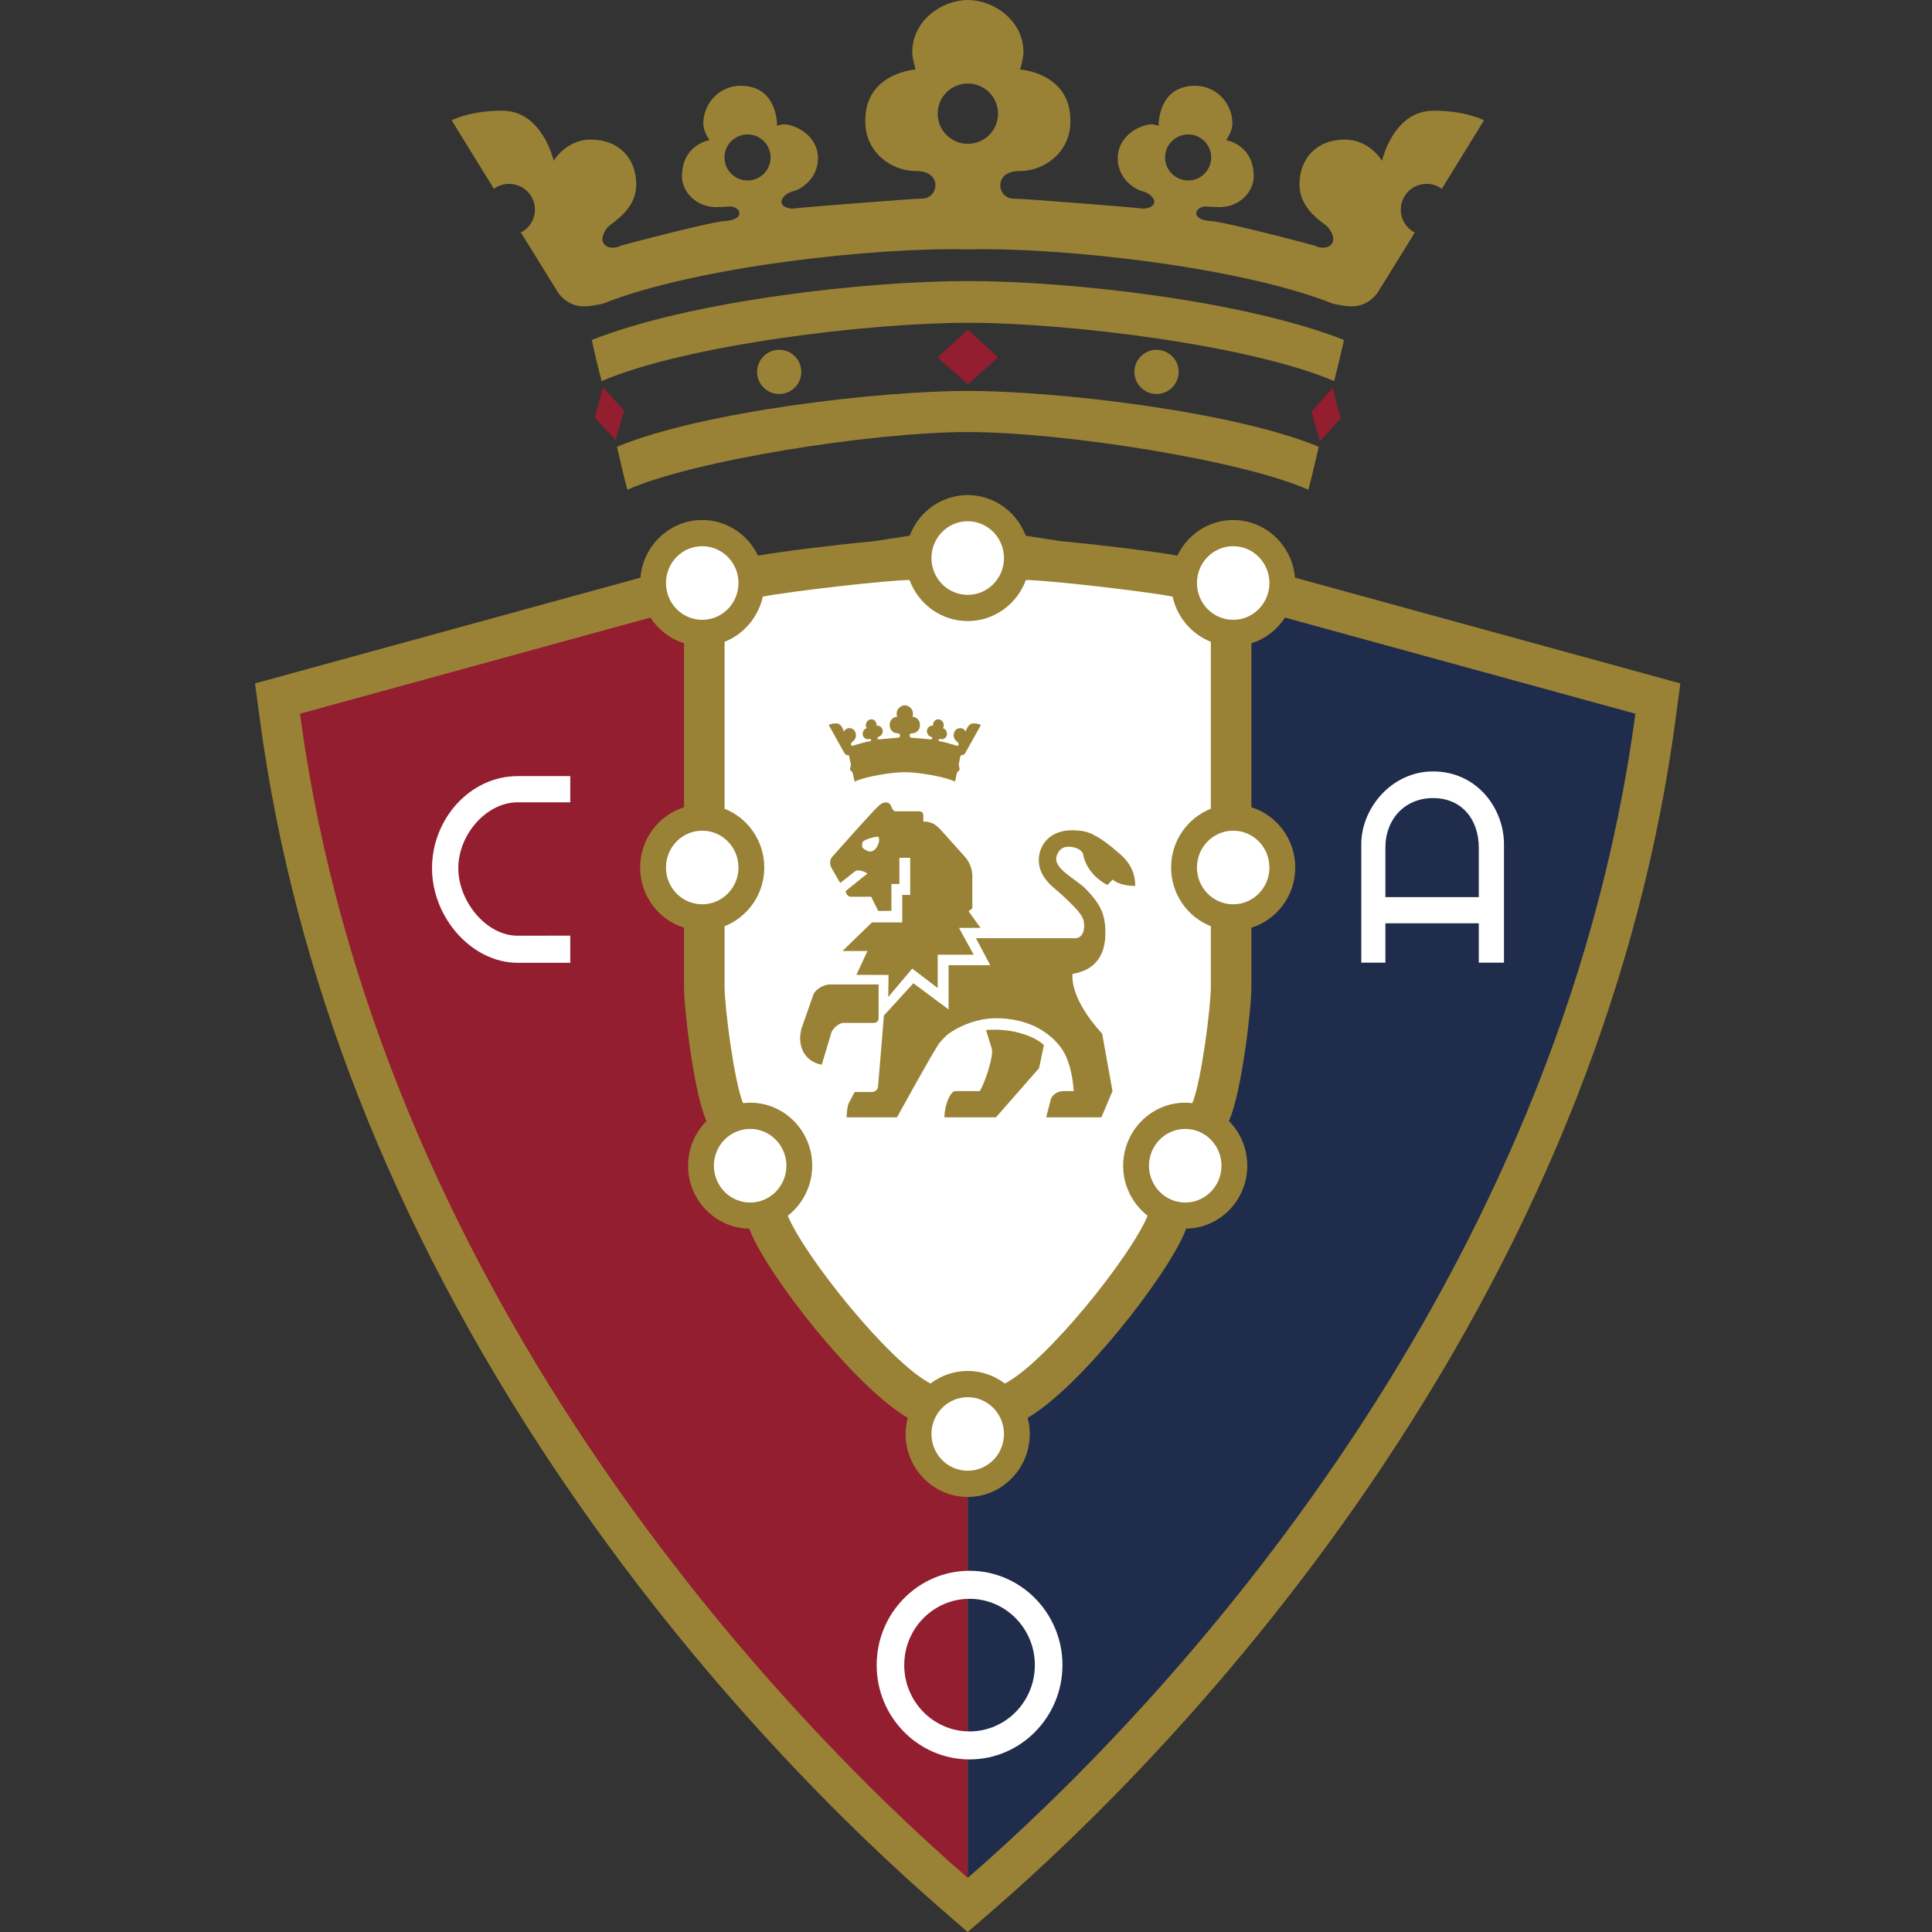 <svg width="500" height="500" viewBox="0 0 500 500" fill="none" xmlns="http://www.w3.org/2000/svg">
<rect x="0" y="0" width="500" height="500" fill="#333333" stroke="none"/>
<g clip-path="url(#clip0_1175_6767)">
<path d="M156.025 100.157L161.503 106.278L159.328 113.944L153.917 108.095L156.025 100.157Z" fill="#921E30"/>
<path d="M370.978 28.647C360.534 28.647 357.666 41.619 357.666 41.619C357.666 41.619 354.486 36.124 348.028 36.124C340.652 36.124 336.305 41.147 336.305 47.705C336.305 54.264 342.324 57.431 343.651 58.766C347.13 63.032 343.437 65.213 340.172 63.543C337.946 62.912 316.164 57.193 313.136 57.193C308.031 56.804 309.114 53.43 312.172 53.43C313.571 53.51 314.696 53.613 315.482 53.613C320.927 53.613 324.458 49.566 324.458 45.648C324.458 37.333 317.308 36.276 317.308 36.276C317.308 36.276 318.944 34.153 318.944 31.933C318.944 26.888 314.936 22.198 309.282 22.198C299.549 22.198 299.856 32.548 299.856 32.548C299.856 32.548 298.533 32.166 298.11 32.166C295.403 32.166 289.265 34.868 289.265 40.999C289.265 46.226 293.741 49.166 295.963 49.566C299.065 50.6 300.176 53.613 295.963 54.017C294.052 53.698 264.631 51.399 262.333 51.399C257.957 51.399 256.959 44.202 263.895 44.264C270.637 44.264 277.017 39.076 277.017 31.534C277.236 18.786 263.995 17.988 263.995 17.988C263.995 17.988 264.871 15.171 264.871 13.502C264.871 5.284 257.156 0 250.477 0C243.8 0 236.095 5.284 236.095 13.502C236.095 15.171 236.961 17.988 236.961 17.988C236.961 17.988 223.721 18.786 223.937 31.534C223.937 39.076 230.324 44.264 237.058 44.264C243.992 44.202 243.009 51.399 238.63 51.399C236.335 51.399 206.899 53.698 204.993 54.017C200.785 53.613 201.897 50.6 204.993 49.566C207.223 49.166 211.684 46.226 211.684 40.999C211.684 34.868 205.548 32.166 202.846 32.166C202.424 32.166 201.096 32.548 201.096 32.548C201.096 32.548 201.414 22.198 191.677 22.198C186.03 22.198 182.019 26.888 182.019 31.933C182.019 34.153 183.648 36.276 183.648 36.276C183.648 36.276 176.503 37.333 176.503 45.648C176.503 49.566 180.03 53.613 185.478 53.613C186.265 53.613 187.381 53.51 188.777 53.43C191.847 53.43 192.93 56.804 187.812 57.193C184.795 57.193 163.004 62.912 160.784 63.543C157.516 65.213 153.836 63.032 157.305 58.766C158.642 57.431 164.657 54.264 164.657 47.705C164.657 41.147 160.301 36.124 152.921 36.124C146.465 36.124 143.288 41.619 143.288 41.619C143.288 41.619 140.422 28.647 129.981 28.647C121.501 28.647 116.888 31.136 116.888 31.136C116.888 31.136 121.986 39.413 127.822 48.868C128.927 48.062 130.278 47.582 131.752 47.582C135.443 47.582 138.439 50.566 138.439 54.252C138.439 56.833 136.962 59.076 134.806 60.178C139.819 68.29 144.06 75.154 144.601 75.998C148.353 80.528 152.456 79.27 156.011 78.595C180.098 68.986 226.62 63.94 250.477 64.538C274.331 63.94 320.851 68.986 344.95 78.595C348.498 79.27 352.594 80.528 356.353 75.998C356.903 75.154 361.144 68.29 366.147 60.178C363.997 59.076 362.524 56.833 362.524 54.252C362.524 50.566 365.509 47.582 369.203 47.582C370.68 47.582 372.031 48.062 373.138 48.868C378.956 39.413 384.061 31.136 384.061 31.136C384.061 31.136 379.454 28.647 370.978 28.647ZM193.467 46.708C190.166 46.708 187.497 44.039 187.497 40.75C187.497 37.454 190.166 34.793 193.467 34.793C196.756 34.793 199.429 37.454 199.429 40.75C199.429 44.039 196.756 46.708 193.467 46.708ZM250.477 37.221C246.167 37.221 242.669 33.733 242.669 29.421C242.669 25.109 246.167 21.616 250.477 21.616C254.789 21.616 258.296 25.109 258.296 29.421C258.296 33.733 254.789 37.221 250.477 37.221ZM301.524 40.75C301.524 37.454 304.198 34.793 307.494 34.793C310.783 34.793 313.456 37.454 313.456 40.75C313.456 44.039 310.783 46.708 307.494 46.708C304.198 46.708 301.524 44.039 301.524 40.75Z" fill="#998235"/>
<path d="M207.38 96.248C207.38 99.402 204.825 101.964 201.648 101.964C198.495 101.964 195.933 99.402 195.933 96.248C195.933 93.088 198.495 90.528 201.648 90.528C204.825 90.528 207.38 93.088 207.38 96.248Z" fill="#998235"/>
<path d="M250.478 72.732C277.033 72.732 322.104 77.839 347.813 87.983C346.852 92.436 346.198 94.927 345.27 98.626C323.315 89.256 276.247 83.534 250.478 83.534C224.72 83.534 177.637 89.256 155.697 98.626C154.768 94.927 154.101 92.436 153.149 87.983C178.848 77.839 223.919 72.732 250.478 72.732Z" fill="#998235"/>
<path d="M250.478 101.172C273.226 101.172 319.026 106.412 341.293 115.625C340.568 118.622 339.379 124.041 338.583 126.748C322.049 119.28 275.451 111.812 250.478 111.812C225.515 111.812 178.915 119.28 162.374 126.748C161.583 124.041 160.398 118.622 159.669 115.625C181.935 106.412 227.74 101.172 250.478 101.172Z" fill="#998235"/>
<path d="M293.582 96.248C293.582 99.402 296.146 101.964 299.305 101.964C302.462 101.964 305.032 99.402 305.032 96.248C305.032 93.088 302.462 90.528 299.305 90.528C296.146 90.528 293.582 93.088 293.582 96.248Z" fill="#998235"/>
<path d="M250.477 85.284L258.304 92.512L250.477 99.462L242.646 92.512L250.477 85.284Z" fill="#921E30"/>
<path d="M344.879 100.383L339.396 106.505L341.576 114.174L346.987 108.321L344.879 100.383Z" fill="#921E30"/>
<path d="M335.132 149.497C334.445 141.157 327.536 134.578 319.144 134.578C312.795 134.578 307.31 138.346 304.702 143.796C298.872 142.739 284.559 140.977 274.586 140.056L265.435 138.636C265.384 138.506 265.351 138.367 265.29 138.233C265.19 137.993 265.079 137.76 264.969 137.518C264.881 137.326 264.787 137.124 264.691 136.938C264.575 136.708 264.451 136.482 264.317 136.259C264.212 136.071 264.108 135.879 263.981 135.697C263.849 135.483 263.718 135.276 263.571 135.072C263.445 134.877 263.3 134.687 263.162 134.505C263.022 134.317 262.88 134.124 262.73 133.948C262.457 133.614 262.16 133.293 261.863 132.975C261.718 132.833 261.567 132.702 261.431 132.567C261.236 132.377 261.03 132.184 260.819 132.004C260.664 131.866 260.498 131.736 260.329 131.607C260.128 131.437 259.905 131.271 259.684 131.113C259.529 130.995 259.353 130.881 259.19 130.767C258.936 130.603 258.681 130.446 258.432 130.297C258.28 130.206 258.13 130.119 257.976 130.031C257.566 129.808 257.143 129.609 256.718 129.42C256.635 129.38 256.539 129.357 256.464 129.318C256.098 129.171 255.73 129.031 255.369 128.91C255.203 128.855 255.049 128.817 254.882 128.772C254.583 128.678 254.258 128.592 253.947 128.523C253.768 128.48 253.588 128.447 253.415 128.409C253.08 128.349 252.762 128.295 252.413 128.259C252.256 128.238 252.101 128.21 251.952 128.198C251.439 128.145 250.948 128.121 250.444 128.121C249.926 128.121 249.433 128.145 248.934 128.198C248.78 128.21 248.618 128.238 248.464 128.259C248.124 128.295 247.794 128.349 247.462 128.409C247.286 128.447 247.108 128.48 246.939 128.523C246.614 128.592 246.303 128.678 245.997 128.772C245.828 128.817 245.676 128.855 245.508 128.91C245.144 129.031 244.779 129.171 244.415 129.318C244.335 129.357 244.242 129.38 244.152 129.42C243.733 129.609 243.313 129.808 242.91 130.031C242.746 130.114 242.608 130.206 242.454 130.297C242.195 130.446 241.943 130.603 241.694 130.767C241.53 130.881 241.352 130.995 241.186 131.113C240.974 131.271 240.753 131.441 240.542 131.607C240.377 131.736 240.212 131.866 240.067 131.997C239.844 132.192 239.643 132.379 239.441 132.569C239.3 132.712 239.158 132.838 239.018 132.975C238.717 133.293 238.424 133.614 238.146 133.948C237.997 134.124 237.869 134.312 237.733 134.497C237.582 134.682 237.441 134.872 237.304 135.074C237.163 135.276 237.03 135.478 236.905 135.687C236.776 135.879 236.665 136.074 236.546 136.271C236.432 136.487 236.306 136.708 236.192 136.929C236.09 137.126 236 137.335 235.907 137.539C235.807 137.772 235.684 138 235.586 138.228C235.539 138.365 235.492 138.498 235.444 138.636L226.281 140.056C216.322 140.977 202.014 142.739 196.177 143.796C193.574 138.346 188.087 134.578 181.728 134.578C173.341 134.578 166.436 141.157 165.744 149.497L66 176.869L67.242 186.136C76.072 252.189 101.573 317.208 143.049 379.395C180.871 436.108 222.294 475.595 243.625 494.09L250.43 500H250.444L257.259 494.09C278.592 475.595 320.003 436.108 357.828 379.395C399.302 317.208 424.818 252.189 433.637 186.136L434.87 176.869L335.132 149.497Z" fill="#998235"/>
<path d="M250.445 485.99C302.886 440.509 403.595 331.715 423.235 184.71C405.996 179.977 332.566 159.834 332.566 159.834C330.524 162.961 327.466 165.35 323.858 166.475V208.916C330.414 210.968 335.211 217.179 335.211 224.507C335.211 231.837 330.414 238.051 323.858 240.089V255.426C323.858 261.208 321.384 281.989 318.283 289.572C318.269 289.603 318.174 289.812 318.05 290.122C320.983 293.086 322.795 297.172 322.795 301.692C322.795 310.6 315.716 317.854 306.956 317.973L306.686 318.737C301.856 330.494 279.543 359.01 265.948 366.94C266.096 367.501 266.216 368.071 266.312 368.66C266.335 368.833 266.354 368.988 266.373 369.169C266.404 369.377 266.423 369.572 266.437 369.774C266.466 370.227 266.499 370.659 266.499 371.112C266.499 380.098 259.297 387.411 250.445 387.411V485.99Z" fill="#202C4C"/>
<path d="M250.445 387.412C241.583 387.412 234.367 380.099 234.367 371.113C234.367 370.66 234.405 370.221 234.443 369.782C234.457 369.573 234.481 369.373 234.498 369.167C234.526 368.988 234.555 368.832 234.573 368.658C234.664 368.067 234.78 367.502 234.923 366.937C221.338 359.01 199.034 330.495 194.195 318.738L193.912 317.974C185.16 317.853 178.076 310.598 178.076 301.689C178.076 297.168 179.897 293.089 182.83 290.123C182.702 289.812 182.617 289.606 182.597 289.572C179.496 281.99 177.027 261.208 177.027 255.429V240.089C170.461 238.052 165.669 231.838 165.669 224.507C165.669 217.18 170.461 210.968 177.027 208.914V166.474C173.42 165.346 170.357 162.962 168.314 159.832C168.314 159.832 94.88 179.978 77.641 184.71C97.285 331.713 197.989 440.51 250.445 485.991V387.412Z" fill="#921E30"/>
<path d="M240.816 358.054C243.499 356.012 246.84 354.801 250.445 354.801C254.027 354.801 257.34 356 260.028 358.033L260.061 358.054C270.711 352.579 292.664 325.178 297 314.634C293.167 311.632 290.674 306.954 290.674 301.69C290.674 292.693 297.883 285.374 306.738 285.374C307.367 285.374 307.984 285.424 308.578 285.496C310.917 279.811 313.36 260.63 313.36 255.424V239.698C307.353 237.34 303.081 231.427 303.081 224.51C303.081 217.586 307.353 211.676 313.36 209.308V166.097C308.395 164.124 304.639 159.757 303.476 154.407C296.435 153.016 270.825 150.102 265.492 150.102C265.482 150.119 265.459 150.148 265.449 150.173L265.502 150.095C263.234 156.304 257.335 160.733 250.445 160.733C243.546 160.733 237.658 156.311 235.385 150.102L235.425 150.173C235.421 150.148 235.397 150.119 235.385 150.102C230.057 150.102 204.452 153.016 197.417 154.407C196.239 159.757 192.487 164.124 187.526 166.097V209.308C193.527 211.676 197.792 217.586 197.792 224.51C197.792 231.427 193.527 237.34 187.526 239.698V255.424C187.526 260.63 189.97 279.811 192.295 285.496C192.902 285.424 193.513 285.374 194.145 285.374C203.002 285.374 210.204 292.693 210.204 301.69C210.204 306.954 207.715 311.632 203.883 314.634C208.218 325.178 230.159 352.579 240.816 358.054Z" fill="white"/>
<path d="M191.122 150.883C191.122 156.147 186.914 160.409 181.728 160.409C176.549 160.409 172.352 156.147 172.352 150.883C172.352 145.623 176.549 141.358 181.728 141.358C186.914 141.358 191.122 145.623 191.122 150.883Z" fill="white"/>
<path d="M191.122 224.507C191.122 229.772 186.914 234.034 181.728 234.034C176.549 234.034 172.352 229.772 172.352 224.507C172.352 219.246 176.549 214.978 181.728 214.978C186.914 214.978 191.122 219.246 191.122 224.507Z" fill="white"/>
<path d="M203.52 301.69C203.52 306.947 199.322 311.216 194.145 311.216C188.953 311.216 184.754 306.947 184.754 301.69C184.754 296.428 188.953 292.161 194.145 292.161C199.322 292.161 203.52 296.428 203.52 301.69Z" fill="white"/>
<path d="M309.769 150.883C309.769 156.147 313.962 160.409 319.144 160.409C324.327 160.409 328.525 156.147 328.525 150.883C328.525 145.623 324.327 141.358 319.144 141.358C313.962 141.358 309.769 145.623 309.769 150.883Z" fill="white"/>
<path d="M241.055 144.428C241.055 149.693 245.258 153.95 250.448 153.95C255.622 153.95 259.83 149.693 259.83 144.428C259.83 139.167 255.622 134.896 250.448 134.896C245.258 134.896 241.055 139.167 241.055 144.428Z" fill="white"/>
<path d="M241.055 371.112C241.055 376.37 245.258 380.63 250.448 380.63C255.622 380.63 259.83 376.37 259.83 371.112C259.83 365.85 255.622 361.591 250.448 361.591C245.258 361.591 241.055 365.85 241.055 371.112Z" fill="white"/>
<path d="M309.769 224.507C309.769 229.772 313.962 234.034 319.144 234.034C324.327 234.034 328.525 229.772 328.525 224.507C328.525 219.246 324.327 214.978 319.144 214.978C313.962 214.978 309.769 219.246 309.769 224.507Z" fill="white"/>
<path d="M297.356 301.69C297.356 306.947 301.56 311.216 306.741 311.216C311.915 311.216 316.122 306.947 316.122 301.69C316.122 296.428 311.915 292.161 306.741 292.161C301.56 292.161 297.356 296.428 297.356 301.69Z" fill="white"/>
<path d="M147.586 242.144V249.172H133.99C122.068 249.172 111.807 237.42 111.807 224.705C111.807 211.873 121.708 200.857 133.99 200.857H147.586V207.634H133.99C125.878 207.634 118.608 215.995 118.608 224.705C118.608 233.189 125.772 242.165 133.99 242.165C140.667 242.165 147.586 242.144 147.586 242.144Z" fill="white"/>
<path d="M389.231 218.497V249.13H382.713V238.949H358.538V249.13H352.297V218.497C352.297 209.17 360.123 199.648 370.866 199.648C382.292 199.648 389.231 209.25 389.231 218.497ZM370.866 206.541C363.711 206.541 358.538 211.832 358.538 219.423V232.176H382.713V219.423C382.713 211.912 378.184 206.541 370.866 206.541Z" fill="white"/>
<path d="M250.921 406.516C264.175 406.516 274.963 417.468 274.963 430.931C274.963 444.382 264.175 455.336 250.921 455.336C237.657 455.336 226.879 444.382 226.879 430.931C226.879 417.468 237.657 406.516 250.921 406.516ZM250.921 413.773C241.586 413.773 234.014 421.459 234.014 430.931C234.014 440.391 241.586 448.089 250.921 448.089C260.245 448.089 267.818 440.391 267.818 430.931C267.818 421.459 260.245 413.773 250.921 413.773Z" fill="white"/>
<path d="M225.175 220.365C224.332 220.365 223.128 219.437 223.128 219.133V218.207C223.245 217.226 226.737 216.433 227.26 216.568C227.336 216.638 227.523 216.633 227.523 217.442C227.523 218.14 226.822 220.365 225.175 220.365ZM250.656 235.816L251.637 235.097V226.831C251.637 223.675 249.763 221.79 249.763 221.79C249.763 221.79 244.515 215.928 243.266 214.543C241.932 213.189 240.821 212.624 238.956 212.624V211.335C238.956 210.324 238.731 209.958 237.611 209.958H232.443C231.678 210.065 231.152 210.064 230.579 208.531C230.005 207.243 228.447 207.529 227.566 208.426C226.075 209.597 215.781 221.325 215.446 221.671C214.618 222.51 214.637 223.878 215.446 225.06C215.587 225.3 217.441 228.503 217.441 228.503C217.441 228.503 221.043 225.73 221.288 225.487C222.434 224.732 224.503 226.068 224.503 226.068L218.844 230.607C218.844 230.607 219.037 232.081 220.291 232.081H225.452L227.288 235.755L230.696 235.715V228.769H232.762V221.995H233.139H234.348H235.564V231.613H233.498V238.716H225.664L218.025 246.122H224.503L221.637 252.288L229.962 252.317L229.886 258.011L236.081 250.671L242.675 255.701V247.086H251.998L248.177 240.134H253.745L250.656 235.816Z" fill="#998235"/>
<path d="M217.116 192.363C217.116 192.363 218.482 194.811 218.559 194.947C218.928 195.443 219.324 195.51 219.7 195.469C219.794 195.94 219.996 196.887 220.222 197.919L219.958 199.19L220.666 199.969C220.858 200.866 221.018 201.588 221.065 201.793C221.103 201.978 221.145 202.149 221.179 202.275C223.616 201.061 230.482 199.841 234.167 199.841C237.843 199.841 244.715 201.061 247.149 202.275C247.215 202.046 247.285 201.698 247.361 201.349C247.398 201.17 247.518 200.646 247.657 199.981L248.372 199.19L248.108 197.848C248.32 196.884 248.51 195.97 248.612 195.467C248.995 195.512 249.393 195.448 249.77 194.947C249.847 194.811 251.212 192.363 251.212 192.363L252.243 190.516L253.857 187.621C253.857 187.621 253.178 187.215 251.927 187.215C250.383 187.215 249.958 189.331 249.958 189.331C249.958 189.331 249.493 188.436 248.543 188.436C247.455 188.436 246.815 189.257 246.815 190.328C246.815 191.401 247.7 191.915 247.892 192.133C248.405 192.829 247.869 193.187 247.384 192.914C247.054 192.809 243.846 191.874 243.397 191.874C242.65 191.815 242.808 191.262 243.257 191.262C243.464 191.278 243.628 191.293 243.746 191.293C244.552 191.293 245.069 190.632 245.069 189.993C245.069 188.633 244.015 188.46 244.015 188.46C244.015 188.46 244.255 188.118 244.255 187.752C244.255 186.928 243.666 186.163 242.832 186.163C241.398 186.163 241.441 187.854 241.441 187.854C241.441 187.854 241.246 187.793 241.182 187.793C240.786 187.793 239.883 188.232 239.883 189.231C239.883 190.088 240.536 190.566 240.871 190.632C241.327 190.801 241.491 191.293 240.871 191.359C240.588 191.307 236.247 190.931 235.911 190.931C235.269 190.931 235.124 189.756 236.141 189.763C237.138 189.763 238.078 188.92 238.078 187.69C238.107 185.605 236.155 185.475 236.155 185.475C236.155 185.475 236.286 185.014 236.286 184.741C236.286 183.399 235.148 182.537 234.167 182.537C233.18 182.537 232.045 183.399 232.045 184.741C232.045 185.014 232.173 185.475 232.173 185.475C232.173 185.475 230.223 185.605 230.252 187.69C230.252 188.92 231.195 189.763 232.188 189.763C233.208 189.756 233.061 190.931 232.418 190.931C232.083 190.931 227.745 191.307 227.462 191.359C226.84 191.293 226.999 190.801 227.462 190.632C227.79 190.566 228.45 190.088 228.45 189.231C228.45 188.232 227.541 187.793 227.146 187.793C227.08 187.793 226.887 187.854 226.887 187.854C226.887 187.854 226.935 186.163 225.494 186.163C224.664 186.163 224.074 186.928 224.074 187.752C224.074 188.118 224.313 188.46 224.313 188.46C224.313 188.46 223.263 188.633 223.263 189.993C223.263 190.632 223.782 191.293 224.582 191.293C224.698 191.293 224.864 191.278 225.071 191.262C225.522 191.262 225.681 191.815 224.933 191.874C224.482 191.874 221.272 192.809 220.946 192.914C220.462 193.187 219.921 192.829 220.428 192.133C220.628 191.915 221.516 191.401 221.516 190.328C221.516 189.257 220.872 188.436 219.785 188.436C218.833 188.436 218.363 189.331 218.363 189.331C218.363 189.331 217.945 187.215 216.406 187.215C215.152 187.215 214.476 187.621 214.476 187.621L216.09 190.516L217.116 192.363Z" fill="#998235"/>
<path d="M276.444 219.137C277.871 219.137 279.33 219.502 280.225 220.742C281.179 226.555 286.595 229.034 286.595 229.034L287.966 227.642C287.966 227.642 289.576 229.278 293.802 229.278C293.802 224.614 291.1 222.045 289.454 220.678C287.4 218.88 284.859 216.935 283.397 216.273C281.429 215.033 279.18 214.87 277.423 214.87C271.85 214.87 268.844 218.529 268.844 222.618C268.844 227.493 273.253 230.003 274.93 231.696C279.716 236.148 280.585 237.416 280.585 239.622C280.585 241.683 279.598 242.811 278.303 242.811H252.583L256.278 249.795H245.495V261.244L236.381 254.463L228.752 262.821C228.752 262.821 227.325 280.507 227.265 280.853C227.265 282.1 226.432 282.613 225.536 282.613H221.185C221.185 282.613 219.646 285.55 219.579 285.65C219.178 286.713 219.1 289.155 219.1 289.155H232.15C232.15 289.155 242.025 271.146 243.287 269.719C244.695 268.128 245.433 267.57 245.433 267.57C245.433 267.57 250.738 263.51 257.88 263.51C261.584 263.51 265.92 264.367 269.314 266.435C271.786 267.938 273.104 269.244 274.383 270.877C276.727 273.867 277.589 278.481 277.895 282.373H275.217C273.79 282.373 272.242 283.309 271.94 284.555C271.818 285.039 270.751 289.155 270.751 289.155H285.047L287.911 282.373L285.228 267.48C285.228 267.48 277.537 259.668 277.537 252.644V252.043C284.183 250.975 286.064 246.346 286.064 241.562C286.064 237.233 285.363 234.502 280.877 229.945C278.581 227.611 273.339 225.189 273.339 222.28C273.339 221.342 274.148 219.137 276.444 219.137Z" fill="#998235"/>
<path d="M227.382 263.22V254.768H214.875C212.904 254.768 210.677 256.35 210.404 257.683C210.131 258.454 207.369 266.335 207.369 266.335C207.369 266.335 207.067 267.975 207.067 268.462C207.067 274.94 212.669 275.534 212.669 275.534C212.669 275.534 215.143 267.38 215.172 267.183C215.685 265.976 217.198 264.732 218.271 264.732H225.89C227.028 264.732 227.382 264.302 227.382 263.22Z" fill="#998235"/>
<path d="M255.18 266.582L256.512 270.873C256.512 270.873 256.752 271.357 256.752 272.208C256.752 274.715 254.729 280.437 253.593 282.373H247.22C246.002 282.373 244.421 285.916 244.421 289.157H257.763L268.905 276.444C268.905 276.444 270.132 270.616 270.156 270.479C268.133 268.423 262.206 265.95 255.18 266.582Z" fill="#998235"/>
</g>
<defs>
<clipPath id="clip0_1175_6767">
<rect width="500" height="500" fill="white"/>
</clipPath>
</defs>
</svg>
